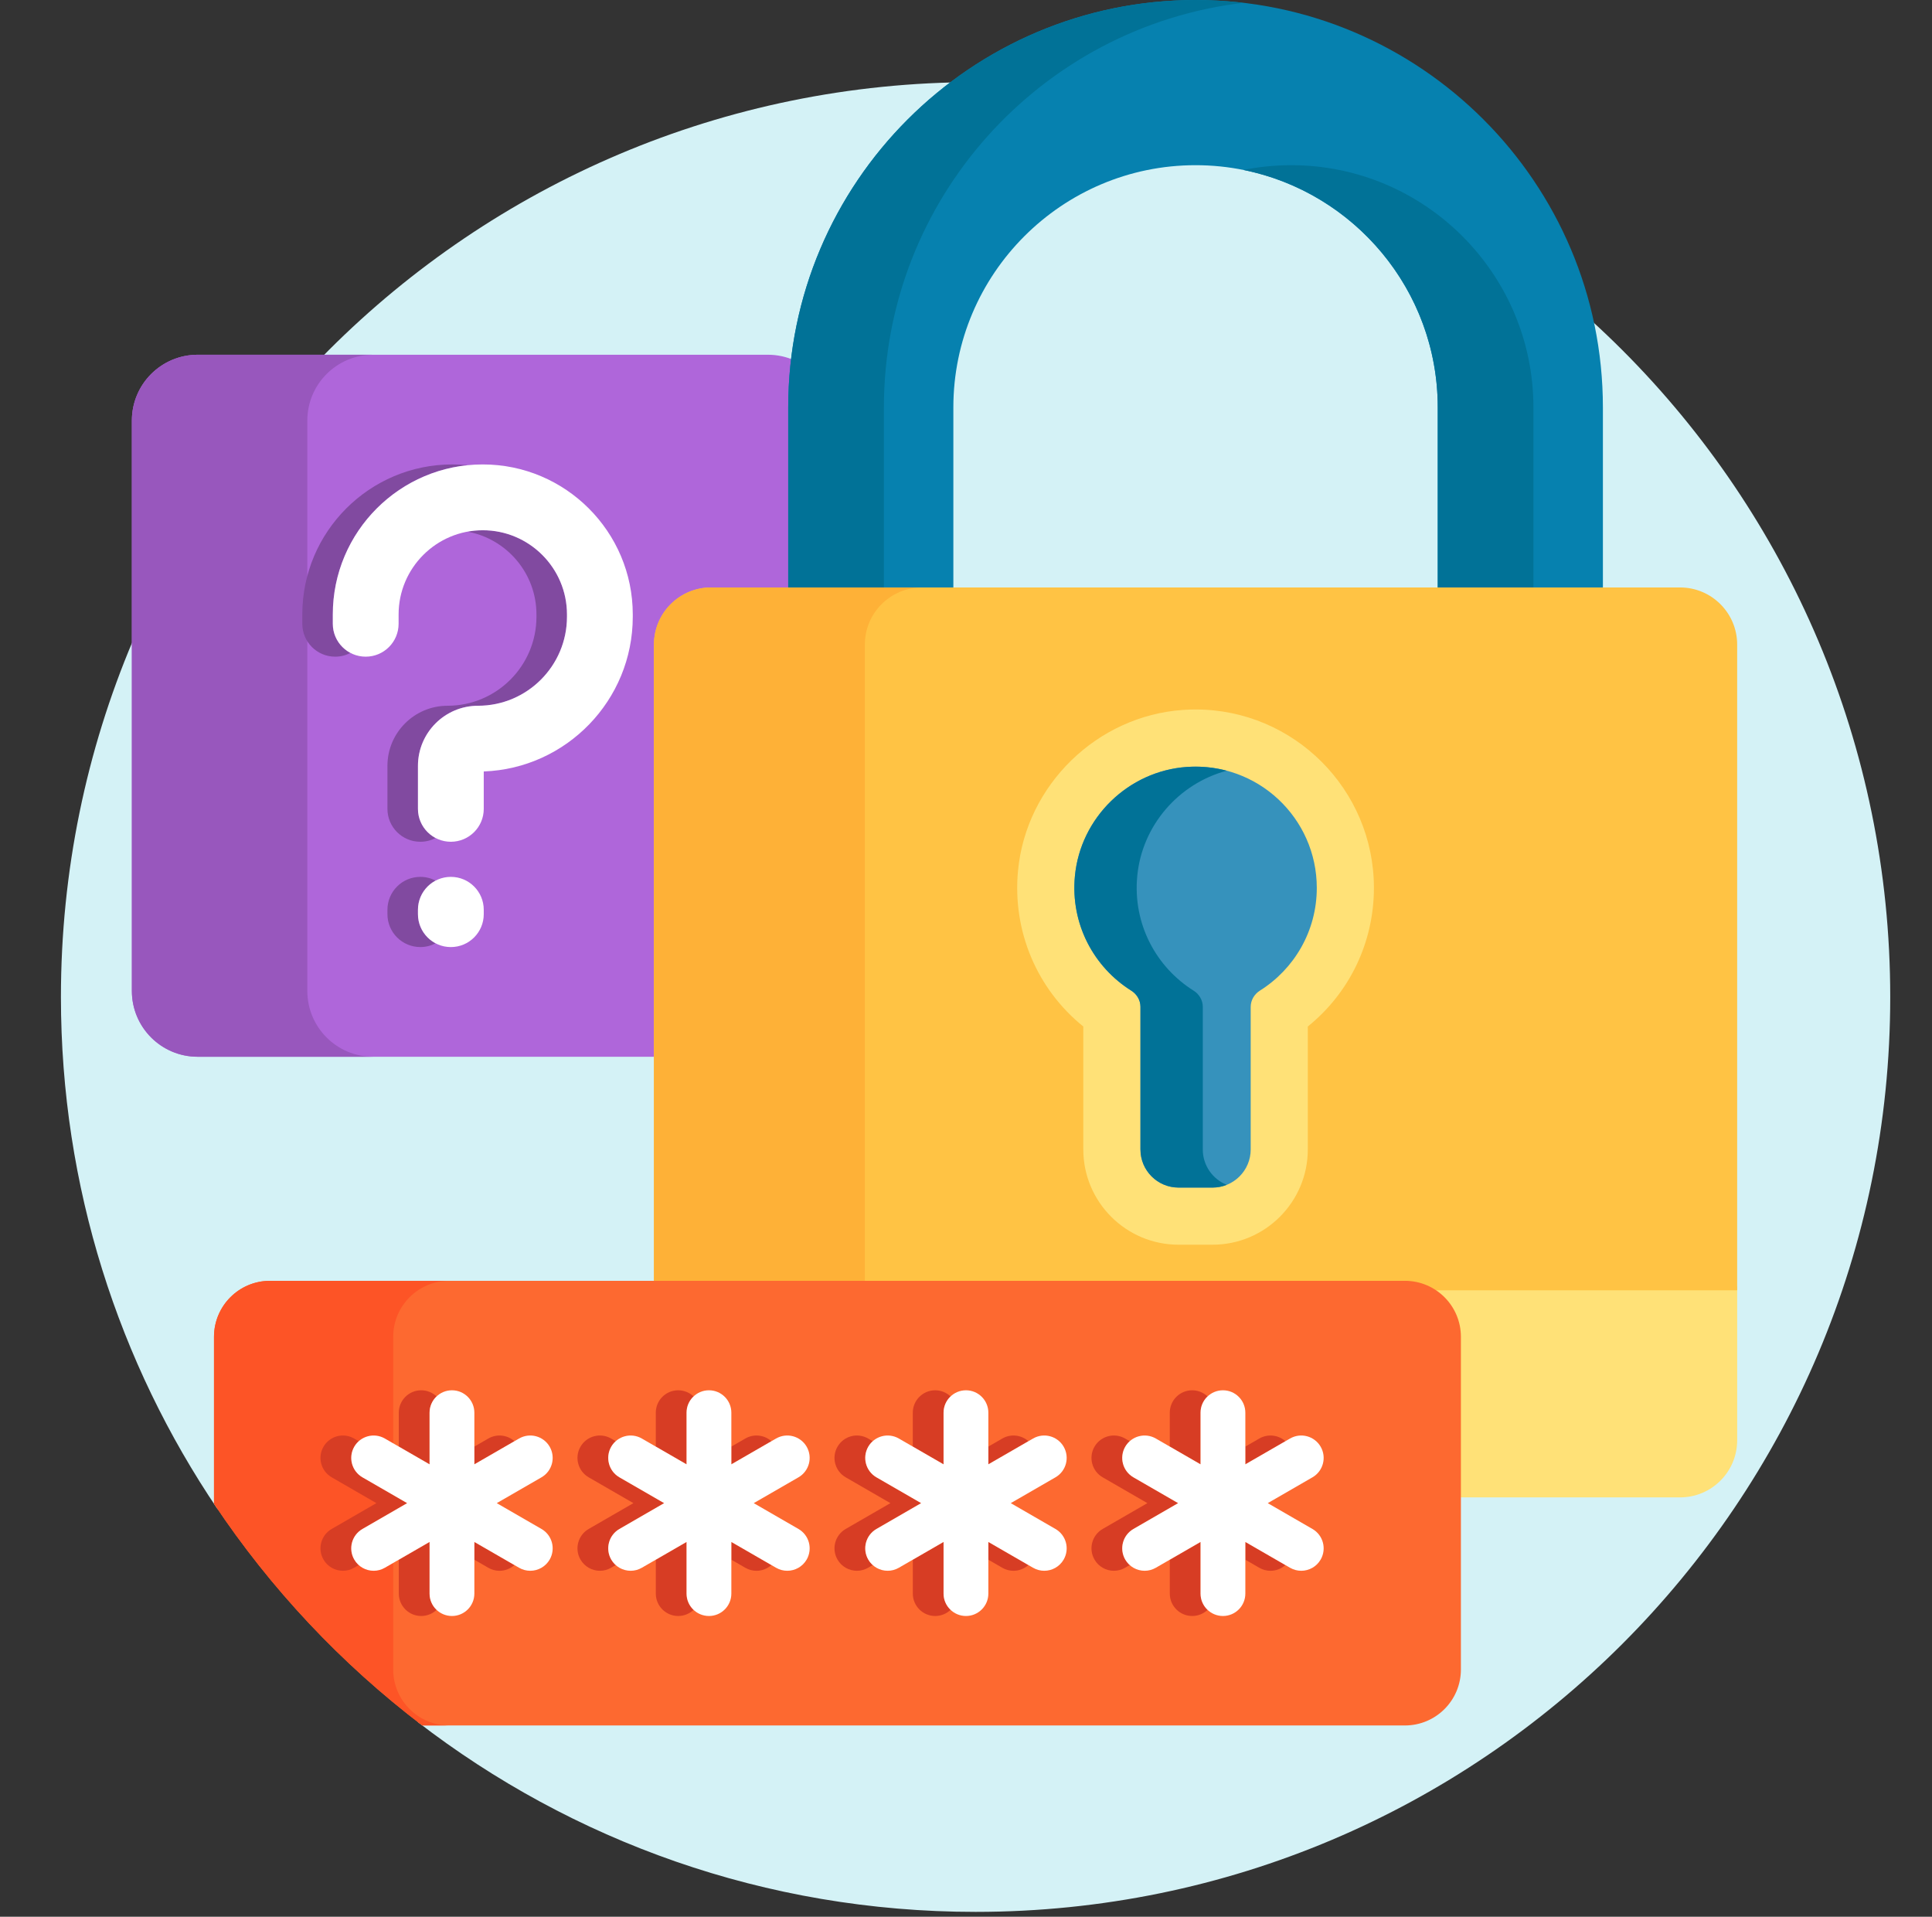 <svg width="123" height="122" viewBox="0 0 123 122" fill="none" xmlns="http://www.w3.org/2000/svg">
<rect x="0" y="0" width="123" height="122" fill="#333333" stroke="none"/>
<g id="forgot-password 1" clip-path="url(#clip0_795_40819)">
<g id="Group">
<path id="Vector" d="M62.11 5.229C29.95 5.229 3.879 31.3 3.879 63.46C3.879 75.543 7.561 86.767 13.862 96.071V85.088C13.862 83.253 15.354 81.761 17.189 81.761H89.443C91.278 81.761 92.77 83.253 92.77 85.088V106.26C92.77 108.095 91.278 109.587 89.443 109.587H26.573C36.406 117.174 48.73 121.69 62.11 121.69C94.27 121.69 120.341 95.62 120.341 63.46C120.341 31.3 94.27 5.229 62.11 5.229Z" fill="#D4F2F6"/>
<g id="Group_2">
<path id="Vector_2" d="M41.87 41.029C41.87 39.154 43.396 37.629 45.27 37.629H50.419V25.933C50.419 24.922 50.479 23.925 50.594 22.944C50.073 22.711 49.497 22.579 48.889 22.579H12.584C10.271 22.579 8.395 24.455 8.395 26.768V63.073C8.395 65.387 10.271 67.262 12.584 67.262H41.87V41.029Z" fill="#AF66DA"/>
<path id="Vector_3" d="M19.566 63.073V26.768C19.566 24.455 21.441 22.579 23.755 22.579H12.584C10.271 22.579 8.395 24.455 8.395 26.768V63.073C8.395 65.387 10.271 67.262 12.584 67.262H23.755C21.441 67.262 19.566 65.387 19.566 63.073Z" fill="#9857BD"/>
<g id="Group_3">
<g id="Group_4">
<path id="Vector_4" d="M27.733 53.338C27.065 52.988 26.609 52.289 26.609 51.483V48.745C26.609 46.636 28.325 44.92 30.434 44.92C33.556 44.92 36.096 42.38 36.096 39.258V39.109C36.096 36.154 33.692 33.75 30.736 33.75C30.405 33.75 30.081 33.782 29.765 33.84C32.258 34.298 34.153 36.486 34.153 39.109V39.259C34.153 42.381 31.613 44.921 28.491 44.921C26.382 44.921 24.666 46.636 24.666 48.745V51.484C24.666 52.641 25.604 53.578 26.761 53.578C27.112 53.578 27.442 53.491 27.733 53.338Z" fill="#814AA0"/>
<path id="Vector_5" d="M21.188 39.703V39.11C21.188 34.172 24.955 30.099 29.765 29.61C29.446 29.578 29.122 29.561 28.794 29.561C23.529 29.561 19.246 33.844 19.246 39.109V39.703C19.246 40.859 20.183 41.797 21.34 41.797C21.691 41.797 22.021 41.71 22.311 41.557C21.644 41.207 21.188 40.509 21.188 39.703Z" fill="#814AA0"/>
</g>
<path id="Vector_6" d="M26.609 58.186V57.907C26.609 57.101 27.065 56.402 27.732 56.052C27.442 55.9 27.112 55.812 26.761 55.812C25.604 55.812 24.666 56.75 24.666 57.906V58.186C24.666 59.343 25.604 60.28 26.761 60.28C27.112 60.28 27.442 60.193 27.732 60.04C27.065 59.691 26.609 58.992 26.609 58.186Z" fill="#814AA0"/>
</g>
<g id="Group_5">
<g id="Group_6">
<g id="Group_7">
<path id="Vector_7" d="M28.703 53.578C27.547 53.578 26.609 52.64 26.609 51.484V48.745C26.609 46.636 28.325 44.921 30.434 44.921C33.556 44.921 36.096 42.381 36.096 39.259V39.109C36.096 36.154 33.691 33.75 30.736 33.75C27.781 33.75 25.377 36.154 25.377 39.109V39.703C25.377 40.859 24.439 41.797 23.282 41.797C22.125 41.797 21.188 40.859 21.188 39.703V39.109C21.188 33.844 25.471 29.561 30.736 29.561C36.001 29.561 40.285 33.844 40.285 39.109V39.259C40.285 44.569 36.062 48.911 30.798 49.103V51.484C30.798 52.64 29.86 53.578 28.703 53.578Z" fill="white"/>
</g>
</g>
<g id="Group_8">
<path id="Vector_8" d="M28.703 60.281C27.546 60.281 26.609 59.343 26.609 58.186V57.907C26.609 56.75 27.547 55.812 28.703 55.812C29.86 55.812 30.798 56.75 30.798 57.907V58.186C30.798 59.343 29.86 60.281 28.703 60.281Z" fill="white"/>
</g>
</g>
</g>
<g id="Group_9">
<path id="Vector_9" d="M90.352 81.89C91.746 82.286 92.771 83.568 92.771 85.088V95.308H106.959C108.968 95.308 110.597 93.68 110.597 91.671V81.89H90.352V81.89Z" fill="#FFE177"/>
<path id="Vector_10" d="M60.695 37.628V25.933C60.695 17.431 67.612 10.514 76.115 10.514C84.617 10.514 91.534 17.431 91.534 25.933V37.628H102.048V25.933C102.048 11.633 90.414 0 76.115 0C61.815 0 50.181 11.633 50.181 25.933V37.628H60.695Z" fill="#0681AF"/>
<g id="Group_10">
<path id="Vector_11" d="M91.534 25.933V37.628H97.625V25.933C97.625 17.431 90.708 10.514 82.206 10.514C81.163 10.514 80.145 10.619 79.16 10.817C86.208 12.235 91.534 18.473 91.534 25.933Z" fill="#017297"/>
<path id="Vector_12" d="M56.273 37.628V25.933C56.273 12.664 66.291 1.692 79.16 0.18C78.161 0.062 77.145 0 76.115 0C61.815 0 50.181 11.633 50.181 25.933V37.628H56.273Z" fill="#017297"/>
</g>
<path id="Vector_13" d="M106.959 37.391H45.271C43.262 37.391 41.633 39.019 41.633 41.028V81.76H89.443C89.987 81.76 90.5 81.894 90.955 82.127H110.596V41.029C110.596 39.019 108.967 37.391 106.959 37.391Z" fill="#FFC344"/>
<path id="Vector_14" d="M55.06 81.761V41.029C55.06 39.02 56.689 37.391 58.698 37.391H45.271C43.262 37.391 41.633 39.02 41.633 41.029V81.761H55.06Z" fill="#FEB137"/>
<path id="Vector_15" d="M75.031 79.225C71.688 79.225 68.968 76.506 68.968 73.163V65.337C66.022 62.958 64.448 59.273 64.811 55.422C65.326 49.965 69.842 45.564 75.316 45.186C75.581 45.167 75.85 45.158 76.115 45.158C82.376 45.158 87.47 50.252 87.47 56.513C87.47 59.983 85.918 63.193 83.261 65.337V73.163C83.261 76.506 80.541 79.225 77.198 79.225H75.031Z" fill="#FFE177"/>
<path id="Vector_16" d="M83.833 56.513C83.833 52.07 80.078 48.504 75.567 48.815C71.838 49.072 68.785 52.042 68.434 55.764C68.145 58.829 69.651 61.567 72.022 63.054C72.38 63.278 72.607 63.661 72.607 64.084V73.163C72.607 74.502 73.692 75.588 75.032 75.588H77.2C78.539 75.588 79.625 74.502 79.625 73.163V64.091C79.625 63.665 79.853 63.278 80.213 63.051C82.387 61.686 83.833 59.27 83.833 56.513Z" fill="#3692BC"/>
<path id="Vector_17" d="M76.575 73.163V64.084C76.575 63.662 76.348 63.278 75.99 63.054C73.619 61.567 72.113 58.829 72.402 55.764C72.707 52.533 75.048 49.871 78.099 49.056C77.299 48.843 76.448 48.755 75.567 48.815C71.838 49.073 68.785 52.042 68.434 55.764C68.145 58.829 69.651 61.567 72.022 63.054C72.38 63.278 72.607 63.662 72.607 64.084V73.163C72.607 74.502 73.692 75.588 75.032 75.588H77.2C77.518 75.588 77.821 75.525 78.1 75.414C77.207 75.056 76.575 74.184 76.575 73.163Z" fill="#017297"/>
</g>
<g id="Group_11">
<path id="Vector_18" d="M89.443 81.523H17.19C15.221 81.523 13.624 83.119 13.624 85.088V95.713C17.231 101.123 21.719 105.895 26.883 109.825H89.443C91.412 109.825 93.008 108.229 93.008 106.26V85.088C93.008 83.119 91.412 81.523 89.443 81.523Z" fill="#FD6930"/>
<path id="Vector_19" d="M28.598 81.523H17.19C15.221 81.523 13.624 83.119 13.624 85.088V95.713C17.231 101.123 21.719 105.895 26.883 109.825H28.598C26.629 109.825 25.033 108.229 25.033 106.26V85.088C25.033 83.119 26.629 81.523 28.598 81.523Z" fill="#FD5426"/>
<g id="Group_12">
<g id="Group_13">
<path id="Vector_20" d="M27.347 93.204V89.917C27.347 89.509 27.52 89.142 27.794 88.882C27.539 88.641 27.195 88.491 26.815 88.491C26.028 88.491 25.389 89.13 25.389 89.917V92.074L27.347 93.204Z" fill="#D73D24"/>
<path id="Vector_21" d="M30.2 93.205L32.751 91.732C32.304 91.333 31.636 91.245 31.089 91.561L30.2 92.074V93.205Z" fill="#D73D24"/>
<path id="Vector_22" d="M30.2 98.144V99.275L31.089 99.788C31.313 99.918 31.559 99.98 31.801 99.98C32.147 99.98 32.486 99.85 32.749 99.616L30.2 98.144Z" fill="#D73D24"/>
<path id="Vector_23" d="M22.553 99.265C22.159 98.583 22.393 97.711 23.075 97.317L25.921 95.674L23.075 94.03C22.393 93.636 22.159 92.764 22.553 92.082C22.631 91.947 22.729 91.83 22.839 91.731L22.543 91.56C21.86 91.167 20.989 91.4 20.595 92.082C20.201 92.764 20.435 93.636 21.117 94.03L23.963 95.674L21.117 97.317C20.435 97.711 20.201 98.584 20.595 99.265C20.859 99.723 21.339 99.979 21.831 99.979C22.073 99.979 22.319 99.917 22.543 99.787L22.841 99.615C22.73 99.517 22.631 99.401 22.553 99.265Z" fill="#D73D24"/>
<path id="Vector_24" d="M27.348 101.431V98.144L25.39 99.274V101.431C25.39 102.218 26.029 102.857 26.816 102.857C27.196 102.857 27.54 102.708 27.795 102.466C27.52 102.206 27.348 101.839 27.348 101.431Z" fill="#D73D24"/>
</g>
<g id="Group_14">
<path id="Vector_25" d="M38.914 99.266C38.521 98.584 38.754 97.712 39.436 97.318L42.282 95.674L39.436 94.031C38.754 93.637 38.52 92.764 38.914 92.083C38.992 91.947 39.09 91.83 39.201 91.731L38.904 91.56C38.222 91.167 37.35 91.4 36.956 92.082C36.563 92.764 36.796 93.636 37.478 94.03L40.325 95.674L37.478 97.317C36.796 97.711 36.563 98.584 36.956 99.265C37.221 99.723 37.7 99.979 38.193 99.979C38.435 99.979 38.68 99.917 38.904 99.787L39.203 99.615C39.092 99.517 38.993 99.401 38.914 99.266Z" fill="#D73D24"/>
<path id="Vector_26" d="M46.561 93.205L49.112 91.732C48.665 91.333 47.997 91.245 47.45 91.561L46.561 92.074V93.205Z" fill="#D73D24"/>
<path id="Vector_27" d="M43.709 93.204V89.917C43.709 89.509 43.881 89.142 44.156 88.882C43.9 88.641 43.556 88.491 43.176 88.491C42.389 88.491 41.751 89.13 41.751 89.917V92.074L43.709 93.204Z" fill="#D73D24"/>
<path id="Vector_28" d="M43.709 101.431V98.144L41.752 99.274V101.431C41.752 102.218 42.39 102.857 43.178 102.857C43.557 102.857 43.901 102.708 44.157 102.466C43.882 102.206 43.709 101.839 43.709 101.431Z" fill="#D73D24"/>
<path id="Vector_29" d="M46.561 98.144V99.275L47.45 99.788C47.675 99.918 47.92 99.98 48.162 99.98C48.509 99.98 48.847 99.85 49.111 99.616L46.561 98.144Z" fill="#D73D24"/>
</g>
<g id="Group_15">
<path id="Vector_30" d="M62.923 93.205L65.474 91.732C65.027 91.333 64.359 91.245 63.812 91.561L62.923 92.074V93.205Z" fill="#D73D24"/>
<path id="Vector_31" d="M60.071 93.204V89.917C60.071 89.509 60.243 89.142 60.518 88.882C60.262 88.641 59.918 88.491 59.539 88.491C58.751 88.491 58.113 89.13 58.113 89.917V92.074L60.071 93.204Z" fill="#D73D24"/>
<path id="Vector_32" d="M55.276 99.266C54.883 98.584 55.116 97.712 55.798 97.318L58.645 95.674L55.798 94.031C55.116 93.637 54.883 92.764 55.276 92.083C55.355 91.947 55.452 91.83 55.563 91.731L55.267 91.56C54.584 91.167 53.713 91.4 53.319 92.082C52.925 92.764 53.159 93.636 53.841 94.03L56.687 95.674L53.841 97.317C53.159 97.711 52.925 98.584 53.319 99.265C53.583 99.723 54.062 99.979 54.555 99.979C54.797 99.979 55.042 99.917 55.267 99.787L55.565 99.615C55.454 99.517 55.355 99.401 55.276 99.266Z" fill="#D73D24"/>
<path id="Vector_33" d="M62.923 98.144V99.275L63.812 99.788C64.037 99.918 64.282 99.98 64.524 99.98C64.871 99.98 65.209 99.85 65.472 99.616L62.923 98.144Z" fill="#D73D24"/>
<path id="Vector_34" d="M60.072 101.431V98.144L58.114 99.274V101.431C58.114 102.218 58.752 102.857 59.54 102.857C59.919 102.857 60.263 102.708 60.519 102.466C60.244 102.206 60.072 101.839 60.072 101.431Z" fill="#D73D24"/>
</g>
<g id="Group_16">
<path id="Vector_35" d="M79.284 93.205L81.835 91.732C81.388 91.333 80.72 91.245 80.173 91.561L79.284 92.074V93.205Z" fill="#D73D24"/>
<path id="Vector_36" d="M76.432 93.204V89.917C76.432 89.509 76.604 89.142 76.879 88.882C76.623 88.641 76.279 88.491 75.9 88.491C75.112 88.491 74.474 89.13 74.474 89.917V92.074L76.432 93.204Z" fill="#D73D24"/>
<path id="Vector_37" d="M79.284 98.144V99.275L80.173 99.788C80.398 99.918 80.643 99.98 80.885 99.98C81.232 99.98 81.57 99.85 81.834 99.616L79.284 98.144Z" fill="#D73D24"/>
<path id="Vector_38" d="M76.432 101.431V98.144L74.475 99.274V101.431C74.475 102.218 75.113 102.857 75.901 102.857C76.28 102.857 76.624 102.708 76.88 102.466C76.605 102.206 76.432 101.839 76.432 101.431Z" fill="#D73D24"/>
<path id="Vector_39" d="M71.637 99.266C71.244 98.584 71.477 97.712 72.159 97.318L75.006 95.674L72.159 94.031C71.477 93.637 71.243 92.764 71.637 92.083C71.716 91.947 71.813 91.83 71.924 91.731L71.628 91.56C70.945 91.167 70.073 91.4 69.68 92.082C69.286 92.764 69.519 93.636 70.201 94.03L73.048 95.674L70.201 97.317C69.519 97.711 69.286 98.584 69.68 99.265C69.944 99.723 70.423 99.979 70.916 99.979C71.158 99.979 71.403 99.917 71.628 99.787L71.925 99.615C71.815 99.517 71.716 99.401 71.637 99.266Z" fill="#D73D24"/>
</g>
</g>
<g id="Group_17">
<path id="Vector_40" d="M34.995 92.082C34.601 91.401 33.728 91.166 33.047 91.561L30.2 93.204V89.917C30.2 89.13 29.561 88.491 28.774 88.491C27.986 88.491 27.348 89.13 27.348 89.917V93.204L24.501 91.561C23.819 91.167 22.947 91.401 22.553 92.082C22.16 92.765 22.393 93.637 23.075 94.031L25.922 95.674L23.075 97.318C22.393 97.711 22.159 98.584 22.553 99.266C22.817 99.723 23.297 99.979 23.79 99.979C24.032 99.979 24.277 99.917 24.501 99.787L27.348 98.144V101.431C27.348 102.218 27.986 102.857 28.774 102.857C29.561 102.857 30.2 102.218 30.2 101.431V98.144L33.047 99.787C33.271 99.917 33.516 99.979 33.758 99.979C34.251 99.979 34.73 99.723 34.995 99.266C35.388 98.583 35.155 97.711 34.473 97.318L31.626 95.674L34.473 94.031C35.155 93.637 35.388 92.765 34.995 92.082Z" fill="white"/>
<path id="Vector_41" d="M51.356 92.082C50.962 91.401 50.09 91.166 49.408 91.561L46.561 93.204V89.917C46.561 89.13 45.923 88.491 45.135 88.491C44.348 88.491 43.709 89.13 43.709 89.917V93.204L40.862 91.561C40.18 91.167 39.308 91.401 38.914 92.082C38.521 92.765 38.754 93.637 39.436 94.031L42.283 95.674L39.436 97.318C38.754 97.711 38.521 98.584 38.914 99.266C39.178 99.723 39.658 99.979 40.151 99.979C40.393 99.979 40.638 99.917 40.862 99.787L43.709 98.144V101.431C43.709 102.218 44.348 102.857 45.135 102.857C45.923 102.857 46.561 102.218 46.561 101.431V98.144L49.408 99.787C49.633 99.917 49.878 99.979 50.12 99.979C50.612 99.979 51.092 99.723 51.356 99.266C51.749 98.583 51.516 97.711 50.834 97.318L47.987 95.674L50.834 94.031C51.516 93.637 51.749 92.765 51.356 92.082Z" fill="white"/>
<path id="Vector_42" d="M67.718 92.082C67.325 91.401 66.452 91.166 65.77 91.561L62.923 93.204V89.917C62.923 89.13 62.285 88.491 61.498 88.491C60.71 88.491 60.071 89.13 60.071 89.917V93.204L57.225 91.561C56.542 91.167 55.671 91.401 55.277 92.082C54.883 92.765 55.117 93.637 55.799 94.031L58.645 95.674L55.799 97.318C55.117 97.711 54.883 98.584 55.277 99.266C55.541 99.723 56.02 99.979 56.513 99.979C56.755 99.979 57 99.917 57.225 99.787L60.071 98.144V101.431C60.071 102.218 60.71 102.857 61.498 102.857C62.285 102.857 62.923 102.218 62.923 101.431V98.144L65.77 99.787C65.995 99.917 66.24 99.979 66.482 99.979C66.975 99.979 67.454 99.723 67.718 99.266C68.112 98.583 67.878 97.711 67.196 97.318L64.35 95.674L67.196 94.031C67.878 93.637 68.112 92.765 67.718 92.082Z" fill="white"/>
<path id="Vector_43" d="M83.557 97.318L80.711 95.674L83.557 94.031C84.239 93.637 84.473 92.764 84.079 92.082C83.685 91.401 82.813 91.166 82.131 91.561L79.284 93.204V89.917C79.284 89.13 78.646 88.491 77.858 88.491C77.071 88.491 76.432 89.13 76.432 89.917V93.204L73.586 91.561C72.903 91.167 72.031 91.401 71.638 92.082C71.244 92.765 71.477 93.637 72.16 94.031L75.006 95.674L72.16 97.318C71.477 97.711 71.244 98.584 71.638 99.266C71.902 99.723 72.381 99.979 72.874 99.979C73.116 99.979 73.361 99.917 73.586 99.787L76.432 98.144V101.431C76.432 102.218 77.071 102.857 77.858 102.857C78.646 102.857 79.284 102.218 79.284 101.431V98.144L82.131 99.787C82.356 99.917 82.601 99.979 82.843 99.979C83.336 99.979 83.815 99.723 84.079 99.266C84.473 98.583 84.239 97.711 83.557 97.318Z" fill="white"/>
</g>
</g>
</g>
</g>
<defs>
<clipPath id="clip0_795_40819">
<rect width="121.69" height="121.69" fill="white" transform="translate(0.815)"/>
</clipPath>
</defs>
</svg>
